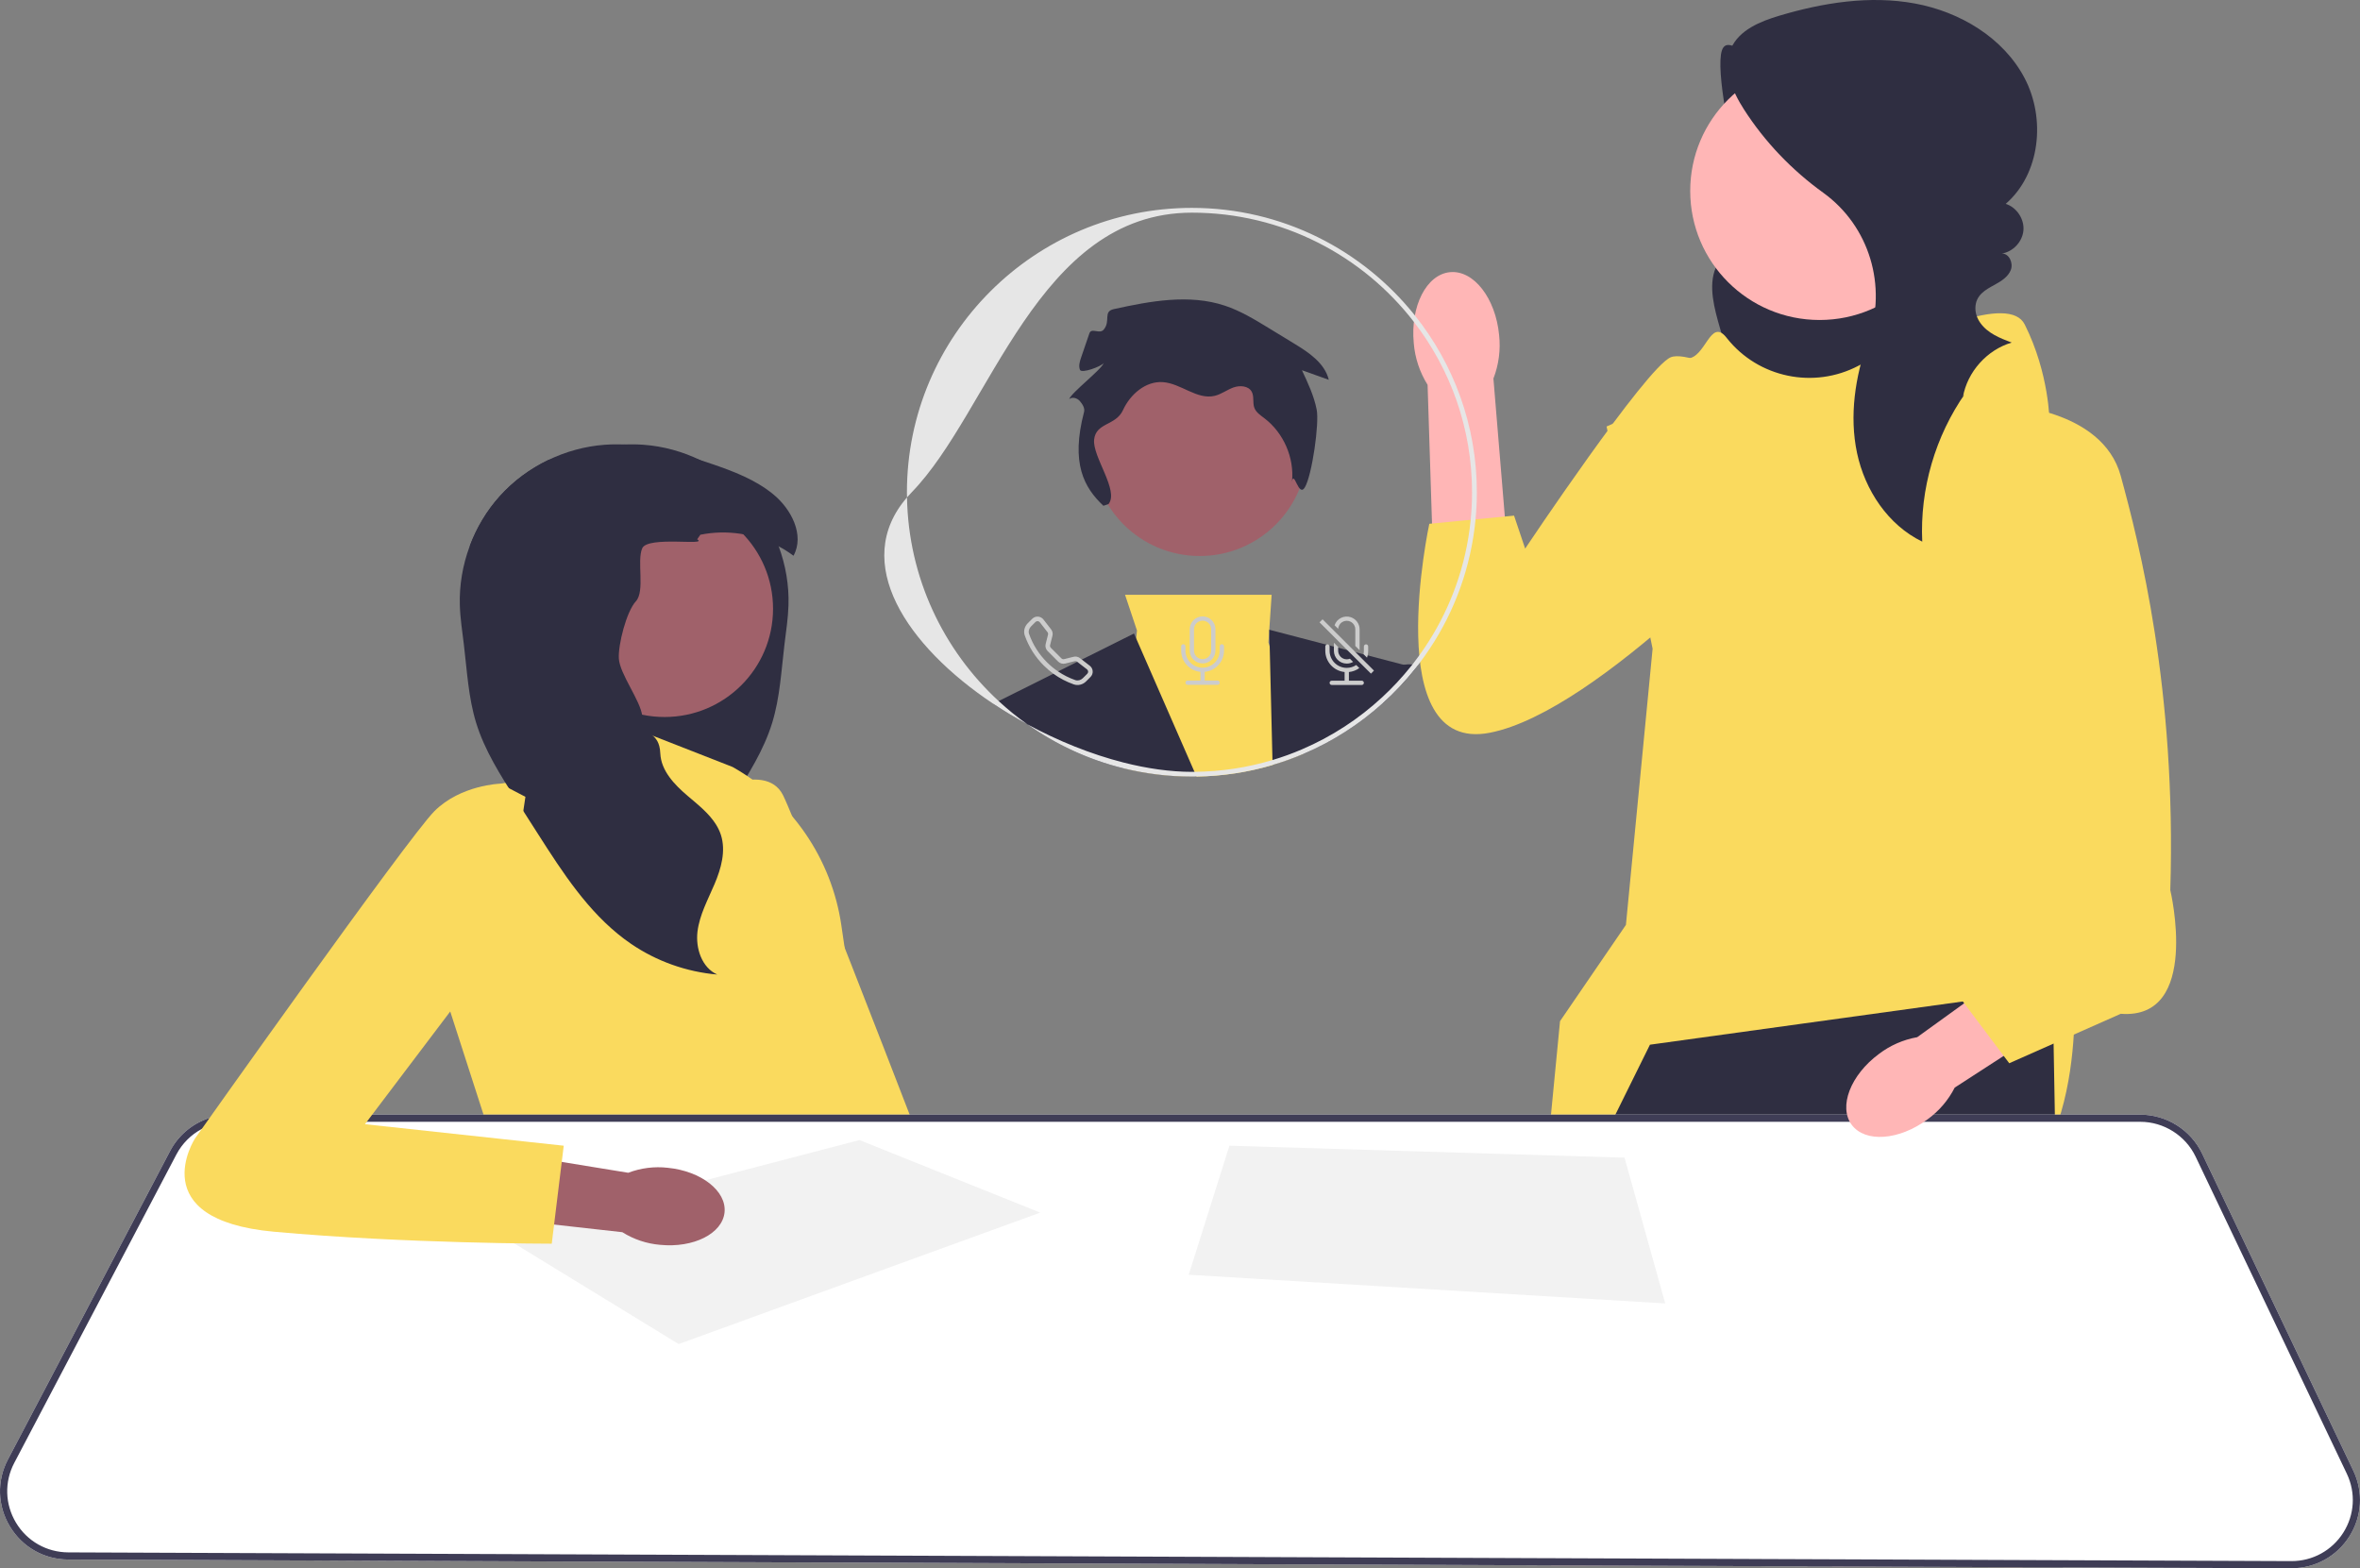 <svg width="155" height="103" viewBox="0 0 155 103" fill="none" xmlns="http://www.w3.org/2000/svg">
<rect x="0" y="0" width="155" height="103" fill="#808080" stroke="none"/>
<g clip-path="url(#clip0_33_5354)">
<path d="M116.581 3.979C115.41 4.636 113.521 2.039 113.092 3.309C112.664 4.58 113.701 9.706 114.236 10.936C114.502 11.547 114.878 12.106 115.14 12.719C115.401 13.332 115.54 14.038 115.31 14.663C114.908 15.751 113.583 16.194 112.926 17.15C112.161 18.264 112.47 19.764 112.828 21.067C113.136 22.189 113.465 23.322 114.058 24.324C114.652 25.326 115.547 26.199 116.665 26.53C118.088 26.953 119.61 26.451 120.982 25.884C122.302 25.34 123.607 24.723 124.729 23.842C125.852 22.961 126.788 21.791 127.18 20.421C127.672 18.703 127.261 16.822 126.409 15.25C125.557 13.678 124.297 12.368 123.004 11.131C120.826 9.048 118.508 7.111 116.071 5.337L116.581 3.979Z" fill="#2F2E41"/>
<path d="M133.997 92.163L132.891 102.46L132.841 102.931L120.333 102.882L120.267 102.41L118.943 92.974L133.997 92.163Z" fill="#FFB6B6"/>
<path d="M114.873 102.389C114.873 102.545 114.871 102.702 114.87 102.86L101.885 102.81L101.843 102.338L101.042 93.381L114.469 91.756C114.469 91.756 114.901 96.507 114.873 102.389Z" fill="#FFB6B6"/>
<path d="M113.428 22.221C115.49 24.813 119.126 25.565 122.061 24.021C126.25 21.818 131.969 19.294 132.98 21.311C134.608 24.559 134.608 27.712 134.608 27.712L136.235 65.568C136.235 65.568 137.049 80.853 126.877 79.504C116.706 78.155 100.838 83.839 100.838 83.839L102.459 67.068L106.787 60.745L108.54 42.605L105.517 28.011L109.179 26.386C109.179 26.386 109.586 23.544 110.806 23.544C112.027 23.544 112.322 20.814 113.395 22.179C113.405 22.193 113.416 22.207 113.428 22.221Z" fill="#FADA5E"/>
<path d="M135.494 102.942L132.841 102.931L120.333 102.882L118.705 102.876L118.611 102.404L116.095 89.727L115.702 102.393L115.687 102.863L114.87 102.86L101.885 102.81L100.954 102.805L100.951 102.335L100.896 93.382L100.846 85.092L100.838 83.838L100.839 83.837L104.727 75.972L105.861 73.677L106.094 73.207L108.365 68.613L128.914 65.774L129.228 65.73L134.812 64.959L134.852 67.243L134.876 68.539L134.959 73.207L134.969 73.677L134.978 74.216L135.485 102.47L135.494 102.942Z" fill="#2F2E41"/>
<path d="M119.507 21.016C124.199 21.016 128.004 17.22 128.004 12.537C128.004 7.854 124.199 4.057 119.507 4.057C114.814 4.057 111.01 7.854 111.01 12.537C111.01 17.22 114.814 21.016 119.507 21.016Z" fill="#FFB6B6"/>
<path d="M129.085 25.817C127.102 28.64 126.088 32.128 126.249 35.572C124 34.485 122.483 32.189 121.966 29.749C121.45 27.31 121.844 24.748 122.674 22.397C122.682 22.373 122.69 22.35 122.699 22.326C123.959 18.796 122.788 14.851 119.744 12.656C117.691 11.176 115.91 9.319 114.543 7.191C113.772 5.989 113.116 4.482 113.692 3.176C114.224 1.972 115.596 1.41 116.858 1.033C119.742 0.174 122.805 -0.315 125.764 0.229C128.724 0.773 131.573 2.471 132.971 5.13C134.37 7.789 134.003 11.417 131.733 13.388C132.449 13.619 132.956 14.377 132.895 15.125C132.834 15.874 132.212 16.54 131.468 16.652C131.953 16.635 132.24 17.273 132.067 17.726C131.894 18.179 131.447 18.46 131.022 18.693C130.415 19.025 129.743 19.373 129.74 20.242C129.739 20.591 129.864 20.929 130.067 21.212C130.56 21.899 131.357 22.208 132.123 22.499C130.502 22.975 129.209 24.421 128.919 26.083L129.085 25.817Z" fill="#2F2E41"/>
<path d="M92.853 22.537C92.621 20.109 93.688 18.021 95.236 17.875C96.784 17.727 98.227 19.576 98.459 22.005C98.565 22.974 98.436 23.954 98.085 24.863L98.937 35.162L94.086 35.458L93.761 25.274C93.243 24.447 92.932 23.508 92.853 22.537Z" fill="#FFB6B6"/>
<path d="M119.284 27.422C119.284 27.422 111.358 22.77 109.726 23.467C108.094 24.165 100.169 36.03 100.169 36.03L99.44 33.865L93.874 34.401C93.874 34.401 90.611 49.523 97.837 48.127C105.064 46.731 116.953 33.703 116.953 33.703L119.284 27.422Z" fill="#FADA5E"/>
<path d="M45.749 52.422C45.749 52.422 50.225 49.803 51.43 52.231C52.635 54.659 63.769 83.621 63.769 83.621L56.594 85.015L45.749 52.422Z" fill="#FADA5E"/>
<path d="M35.989 35.12L36.2 35.42C35.413 35.873 35.297 37.016 35.666 37.846C36.035 38.675 36.748 39.29 37.366 39.956C37.983 40.622 38.546 41.448 38.489 42.354C38.425 43.373 37.592 44.212 37.476 45.227C37.309 46.705 38.687 48.001 38.619 49.487C38.567 50.622 37.693 51.534 36.825 52.27C36.147 52.847 35.407 53.427 34.949 54.171C34.824 54.376 34.719 54.595 34.642 54.829C34.3 55.886 34.622 57.037 35.057 58.059C35.49 59.081 36.042 60.079 36.177 61.18C36.311 62.282 35.895 63.553 34.88 64.005C36.902 63.832 38.876 63.128 40.551 61.983C40.702 61.88 40.849 61.774 40.994 61.665C43.368 59.881 45.036 57.303 46.642 54.791C46.774 54.585 46.906 54.377 47.038 54.171C47.394 53.612 47.752 53.054 48.11 52.495C49.129 50.898 50.162 49.277 50.718 47.467C51.229 45.798 51.316 44.035 51.525 42.302C51.627 41.453 51.761 40.607 51.786 39.752C51.827 38.438 51.602 37.118 51.144 35.884C50.695 34.671 50.022 33.541 49.154 32.579C48.266 31.593 47.179 30.792 45.983 30.215C44.825 29.655 43.566 29.308 42.282 29.212C41.852 29.18 41.423 29.175 40.994 29.194C39.302 29.264 37.63 29.69 36.004 30.215C34.808 30.792 33.721 31.593 32.833 32.579C31.965 33.541 31.292 34.671 30.844 35.884C32.403 35.053 34.255 34.767 35.989 35.12Z" fill="#2F2E41"/>
<path d="M48.112 50.371L40.091 47.232L39.888 50.371L32.857 51.469L29.554 66.379L32.542 75.639L54.875 76.267L54.088 73.128C54.088 73.128 57.706 69.047 55.504 62.456L55.259 60.778C54.62 56.392 51.981 52.548 48.112 50.371Z" fill="#FADA5E"/>
<path d="M43.648 47.091C47.583 47.091 50.772 43.908 50.772 39.981C50.772 36.055 47.583 32.872 43.648 32.872C39.713 32.872 36.524 36.055 36.524 39.981C36.524 43.908 39.713 47.091 43.648 47.091Z" fill="#A0616A"/>
<path d="M30.201 39.753C30.226 40.607 30.36 41.453 30.462 42.302C30.672 44.035 30.759 45.798 31.27 47.467C31.826 49.277 32.858 50.898 33.878 52.495C34.236 53.054 34.593 53.612 34.949 54.171C35.082 54.377 35.213 54.585 35.346 54.791C36.951 57.303 38.619 59.881 40.994 61.665C41.139 61.774 41.286 61.88 41.437 61.983C43.111 63.128 45.085 63.832 47.108 64.005C46.093 63.553 45.676 62.282 45.81 61.18C45.946 60.079 46.498 59.081 46.931 58.059C47.365 57.037 47.688 55.886 47.346 54.829C47.269 54.595 47.164 54.376 47.038 54.171C46.58 53.427 45.841 52.847 45.162 52.27C44.295 51.534 43.42 50.622 43.368 49.487C43.3 48.001 42.349 48.499 42.181 47.021C42.065 46.006 40.709 44.276 40.645 43.257C40.587 42.351 41.145 40.16 41.762 39.493C42.38 38.827 41.812 36.838 42.181 36.008C42.55 35.179 46.574 35.873 45.788 35.42L45.999 35.12C47.733 34.767 49.585 35.053 51.144 35.884C51.483 36.064 51.807 36.269 52.115 36.5C52.856 35.148 51.976 33.432 50.779 32.458C49.607 31.501 48.163 30.949 46.73 30.463C46.482 30.379 46.234 30.295 45.983 30.215C44.358 29.69 42.685 29.264 40.994 29.194C40.565 29.175 40.136 29.18 39.706 29.212C38.422 29.308 37.162 29.655 36.004 30.215C34.808 30.792 33.721 31.593 32.833 32.579C31.965 33.541 31.292 34.671 30.844 35.884C30.386 37.118 30.161 38.438 30.201 39.753Z" fill="#2F2E41"/>
<path d="M154.56 96.587L144.63 75.765C143.889 74.211 142.296 73.207 140.571 73.207H15.144C14.667 73.207 14.204 73.28 13.766 73.422C12.661 73.775 11.72 74.547 11.164 75.608L0.519 95.857C-0.217 97.256 -0.168 98.9 0.65 100.253C1.466 101.608 2.899 102.421 4.483 102.427L100.954 102.805L101.885 102.81L114.87 102.86L115.687 102.863L118.705 102.876L120.333 102.882L132.841 102.931L135.494 102.942L150.484 103H150.502C152.05 103 153.467 102.222 154.297 100.917C155.131 99.607 155.228 97.987 154.56 96.587Z" fill="white"/>
<path d="M154.56 96.587L144.63 75.765C143.889 74.211 142.296 73.207 140.571 73.207H15.144C14.667 73.207 14.204 73.28 13.766 73.422C12.661 73.775 11.72 74.547 11.164 75.608L0.519 95.857C-0.217 97.256 -0.168 98.9 0.65 100.253C1.466 101.608 2.899 102.421 4.483 102.427L100.954 102.805L101.885 102.81L114.87 102.86L115.687 102.863L118.705 102.876L120.333 102.882L132.841 102.931L135.494 102.942L150.484 103H150.502C152.05 103 153.467 102.222 154.297 100.917C155.131 99.607 155.228 97.987 154.56 96.587ZM153.9 100.665C153.156 101.834 151.888 102.529 150.502 102.529H150.485L135.485 102.47L132.891 102.46L120.267 102.41L118.611 102.404L115.702 102.393L114.873 102.389L101.843 102.338L100.951 102.335L4.484 101.956C3.067 101.95 1.784 101.223 1.054 100.012C0.323 98.8 0.279 97.328 0.938 96.076L11.582 75.828C11.966 75.098 12.551 74.52 13.251 74.148C13.821 73.844 14.469 73.677 15.144 73.677H140.571C142.115 73.677 143.54 74.577 144.204 75.967L154.134 96.788C154.733 98.044 154.645 99.492 153.9 100.665Z" fill="#3F3D56"/>
<path d="M44.574 88.274L68.321 79.641L56.447 74.876L32.778 81.054L44.574 88.274Z" fill="#F2F2F2"/>
<path d="M80.746 75.247L78.072 83.722L109.369 85.606L106.696 76.032L80.746 75.247Z" fill="#F2F2F2"/>
<path d="M43.854 76.697C46.055 76.914 47.726 78.224 47.587 79.621C47.448 81.019 45.551 81.975 43.35 81.757C42.47 81.682 41.62 81.397 40.872 80.927L31.56 79.887L32.143 75.537L41.261 77.024C42.087 76.71 42.976 76.597 43.854 76.697Z" fill="#A0616A"/>
<path d="M34.508 52.333L32.857 51.469C32.857 51.469 30.262 51.548 28.532 53.274C26.802 55.001 12.805 74.776 12.805 74.776C12.805 74.776 9.345 80.112 17.995 80.897C26.645 81.682 36.238 81.682 36.238 81.682L37.025 75.247L23.971 73.834L33.112 61.749L34.508 52.333Z" fill="#FADA5E"/>
<path d="M83.581 50.242C81.995 50.711 80.318 50.977 78.587 51.002C78.484 51.005 78.382 51.006 78.28 51.006C76.713 51.006 75.192 50.813 73.738 50.449L73.775 50.077L74.622 41.933L74.675 41.412L73.89 39.063H83.519L83.364 41.359L83.308 42.195L83.391 42.461L85.514 49.212L85.609 49.514C84.951 49.795 84.275 50.038 83.581 50.242Z" fill="#FADA5E"/>
<path d="M73.738 50.449C71.453 49.88 69.333 48.888 67.466 47.565C66.697 47.149 65.95 46.698 65.234 46.221L65.588 46.044L74.478 41.607L74.622 41.933L78.45 50.691L78.586 51.002C78.484 51.005 78.382 51.006 78.28 51.006C76.713 51.006 75.192 50.813 73.738 50.449Z" fill="#2F2E41"/>
<path d="M93.107 43.713C93.068 43.766 93.027 43.818 92.986 43.87C92.323 44.711 91.586 45.493 90.791 46.207L90.784 45.788L90.762 44.245C90.762 44.245 91.398 43.782 92.183 43.661C92.37 43.631 92.566 43.622 92.764 43.644C92.879 43.655 92.992 43.677 93.107 43.713Z" fill="#2F2E41"/>
<path d="M90.791 46.207C89.268 47.577 87.519 48.701 85.609 49.514C84.951 49.795 84.275 50.038 83.581 50.242L83.573 49.917L83.391 42.461L83.364 41.359L92.183 43.661L92.651 43.784L92.986 43.87C92.323 44.711 91.586 45.493 90.791 46.207Z" fill="#2F2E41"/>
<path d="M78.795 36.517C82.696 36.517 85.858 33.361 85.858 29.468C85.858 25.575 82.696 22.42 78.795 22.42C74.894 22.42 71.732 25.575 71.732 29.468C71.732 33.361 74.894 36.517 78.795 36.517Z" fill="#A0616A"/>
<path d="M83.574 49.917C81.948 50.407 80.229 50.675 78.45 50.691L78.587 51.002C80.319 50.977 81.995 50.711 83.582 50.242L83.574 49.917ZM65.589 46.044C61.964 42.701 59.663 37.948 59.57 32.669C55.869 36.944 59.546 42.431 65.235 46.221C65.95 46.698 66.697 47.149 67.466 47.565C66.808 47.098 66.18 46.59 65.589 46.044ZM92.925 20.714C89.494 16.414 84.205 13.653 78.28 13.653C67.962 13.653 59.565 22.031 59.565 32.33C59.565 32.443 59.567 32.556 59.57 32.669C59.667 32.554 59.771 32.441 59.88 32.33C65.07 26.993 68.135 13.967 78.28 13.967C84.211 13.967 89.495 16.781 92.863 21.142C95.256 24.241 96.681 28.122 96.681 32.33C96.681 32.94 96.651 33.544 96.591 34.139C96.554 34.535 96.502 34.927 96.437 35.315C95.969 38.163 94.841 40.795 93.216 43.044C93.07 43.248 92.919 43.448 92.765 43.644C92.727 43.691 92.691 43.738 92.652 43.784C92.079 44.498 91.455 45.168 90.785 45.788C89.249 47.213 87.468 48.377 85.515 49.212C84.886 49.484 84.238 49.719 83.574 49.917C81.948 50.407 80.229 50.675 78.45 50.691C78.394 50.693 78.337 50.693 78.28 50.693C76.856 50.693 75.328 50.474 73.776 50.077C71.656 49.536 69.487 48.663 67.466 47.565C69.333 48.888 71.453 49.88 73.738 50.449C75.193 50.813 76.714 51.006 78.28 51.006C78.383 51.006 78.485 51.005 78.587 51.002C80.319 50.977 81.995 50.711 83.582 50.242C84.276 50.038 84.952 49.795 85.609 49.514C87.52 48.701 89.269 47.577 90.791 46.207C91.587 45.493 92.323 44.711 92.987 43.87C93.028 43.818 93.069 43.766 93.108 43.713C93.161 43.644 93.215 43.573 93.267 43.503C95.046 41.138 96.272 38.338 96.76 35.294C96.823 34.904 96.873 34.508 96.911 34.108C96.967 33.522 96.996 32.929 96.996 32.33C96.996 27.943 95.473 23.905 92.925 20.714Z" fill="#E6E6E6"/>
<path d="M72.469 33.218C71.198 32.021 70.312 30.435 71.199 27.054C71.265 26.803 71.088 26.532 70.917 26.336C70.746 26.139 70.424 26.048 70.221 26.212C70.365 25.787 72.345 24.271 72.489 23.847C72.32 24.07 71.034 24.549 70.93 24.289C70.827 24.029 70.918 23.736 71.008 23.472L71.549 21.894C71.684 21.498 72.22 21.972 72.489 21.649C72.971 21.072 72.421 20.463 73.156 20.301C75.562 19.771 78.112 19.298 80.449 20.076C81.47 20.415 82.398 20.98 83.317 21.54L84.997 22.564C85.961 23.151 87.008 23.848 87.272 24.944L85.508 24.315C85.901 25.15 86.298 25.996 86.477 26.901C86.657 27.806 86.171 31.214 85.7 32.008C85.286 32.705 84.993 30.832 84.857 31.631C85.013 30.061 84.305 28.433 83.049 27.474C82.792 27.277 82.498 27.088 82.384 26.786C82.256 26.448 82.384 26.042 82.21 25.726C81.993 25.333 81.427 25.296 81.004 25.45C80.582 25.604 80.213 25.894 79.776 25.998C78.616 26.273 77.562 25.179 76.373 25.097C75.24 25.019 74.227 25.904 73.756 26.935C73.285 27.966 71.982 27.742 71.86 28.869C71.738 29.995 73.517 32.225 72.804 33.106L72.469 33.218Z" fill="#2F2E41"/>
<path d="M71.578 43.727L71.051 43.318L70.928 43.223C70.81 43.131 70.654 43.099 70.508 43.136L69.892 43.289C69.827 43.305 69.758 43.286 69.711 43.239L69.019 42.548C68.972 42.501 68.953 42.432 68.968 42.368L69.123 41.753C69.16 41.607 69.127 41.453 69.034 41.334L68.53 40.685C68.517 40.67 68.503 40.654 68.489 40.64C68.297 40.449 67.987 40.449 67.795 40.64L67.504 40.93C67.295 41.138 67.204 41.45 67.306 41.739C67.567 42.479 67.992 43.153 68.55 43.707C68.748 43.904 68.961 44.087 69.185 44.25C69.594 44.545 70.044 44.78 70.522 44.948C70.813 45.05 71.125 44.959 71.332 44.752L71.623 44.46C71.832 44.253 71.81 43.909 71.578 43.727ZM71.411 44.25L71.12 44.54C70.983 44.675 70.791 44.725 70.621 44.666C70.22 44.526 69.841 44.335 69.49 44.096C69.23 43.922 68.986 43.719 68.762 43.495C68.237 42.972 67.836 42.338 67.589 41.64C67.529 41.47 67.58 41.279 67.715 41.142L68.007 40.852C68.012 40.846 68.019 40.841 68.025 40.836C68.108 40.772 68.228 40.786 68.292 40.869L68.797 41.517C68.833 41.563 68.846 41.624 68.832 41.681L68.677 42.296C68.635 42.462 68.685 42.639 68.806 42.76L69.498 43.451C69.62 43.573 69.797 43.622 69.964 43.58L70.58 43.426C70.637 43.412 70.698 43.424 70.744 43.46L70.752 43.467L71.394 43.964C71.4 43.969 71.406 43.975 71.411 43.98C71.486 44.055 71.486 44.175 71.411 44.25Z" fill="#CCCCCC"/>
<path d="M77.717 42.309C77.795 42.309 77.858 42.371 77.858 42.449V42.73C77.858 43.35 78.362 43.853 78.983 43.853C79.605 43.853 80.109 43.35 80.109 42.73V42.449C80.109 42.371 80.172 42.309 80.25 42.309C80.328 42.309 80.391 42.371 80.391 42.449V42.73C80.391 43.451 79.843 44.055 79.124 44.127V44.696H79.969C80.046 44.696 80.109 44.759 80.109 44.837C80.109 44.914 80.046 44.977 79.969 44.977H77.998C77.921 44.977 77.858 44.914 77.858 44.837C77.858 44.759 77.921 44.696 77.998 44.696H78.843V44.127C78.124 44.055 77.576 43.451 77.576 42.73V42.449C77.576 42.371 77.639 42.309 77.717 42.309Z" fill="#CCCCCC"/>
<path d="M78.983 40.483C78.518 40.483 78.139 40.86 78.139 41.326V42.731C78.139 43.195 78.518 43.572 78.983 43.572C79.451 43.572 79.828 43.195 79.828 42.731V41.326C79.828 40.86 79.451 40.483 78.983 40.483ZM79.546 42.731C79.546 43.04 79.295 43.292 78.983 43.292C78.672 43.292 78.42 43.04 78.42 42.731V41.326C78.42 41.015 78.672 40.764 78.983 40.764C79.295 40.764 79.546 41.015 79.546 41.326V42.731Z" fill="#CCCCCC"/>
<path d="M88.723 40.538C88.281 40.389 87.802 40.624 87.652 41.065L87.89 41.302C87.905 41.004 88.154 40.77 88.454 40.772C88.764 40.773 89.016 41.026 89.014 41.335V42.425L89.296 42.705V41.335C89.296 40.976 89.064 40.654 88.723 40.538ZM89.437 44.706H88.593V44.137C88.84 44.113 89.075 44.024 89.277 43.878L89.074 43.675C88.896 43.795 88.682 43.864 88.451 43.864C87.83 43.864 87.325 43.36 87.325 42.74V42.459C87.325 42.434 87.319 42.409 87.305 42.388C87.281 42.348 87.237 42.319 87.185 42.319C87.16 42.319 87.136 42.326 87.116 42.338C87.073 42.362 87.043 42.407 87.043 42.459V42.74C87.043 43.46 87.592 44.065 88.311 44.137V44.706H87.467C87.388 44.706 87.325 44.769 87.325 44.846C87.325 44.925 87.388 44.987 87.467 44.987H89.437C89.514 44.987 89.577 44.925 89.577 44.846C89.577 44.769 89.514 44.706 89.437 44.706ZM89.719 42.319C89.64 42.319 89.577 42.382 89.577 42.459V42.74C89.577 42.815 89.569 42.891 89.555 42.964L89.569 42.978L89.783 43.194C89.799 43.145 89.813 43.096 89.824 43.046C89.848 42.947 89.859 42.845 89.859 42.74V42.459C89.859 42.382 89.796 42.319 89.719 42.319Z" fill="#CCCCCC"/>
<path d="M89.031 42.839L86.863 40.675L86.663 40.874L88.49 42.698L90.041 44.243L90.239 44.044L89.031 42.839ZM88.659 43.263C88.371 43.377 88.044 43.236 87.929 42.947C87.902 42.881 87.888 42.811 87.888 42.74V42.494L87.607 42.213V42.74C87.607 43.205 87.986 43.583 88.451 43.583C88.597 43.583 88.742 43.545 88.869 43.473L88.659 43.263Z" fill="#CCCCCC"/>
<path d="M126.595 73.517C124.728 74.901 122.499 75.061 121.617 73.875C120.735 72.689 121.533 70.607 123.401 69.223C124.14 68.66 125.003 68.282 125.918 68.12L133.902 62.357L136.532 66.154L128.381 71.432C127.961 72.259 127.349 72.974 126.595 73.517Z" fill="#FFB6B6"/>
<path d="M131.625 26.589C131.625 26.589 138.066 26.792 139.287 31.259C140.507 35.725 142.948 45.245 142.541 58.462C142.541 58.462 144.576 66.989 139.287 66.583L131.963 69.831L127.081 63.335L131.149 58.462L131.625 26.589Z" fill="#FADA5E"/>
</g>
<defs>
<clipPath id="clip0_33_5354">
<rect width="155" height="103" fill="white"/>
</clipPath>
</defs>
</svg>
